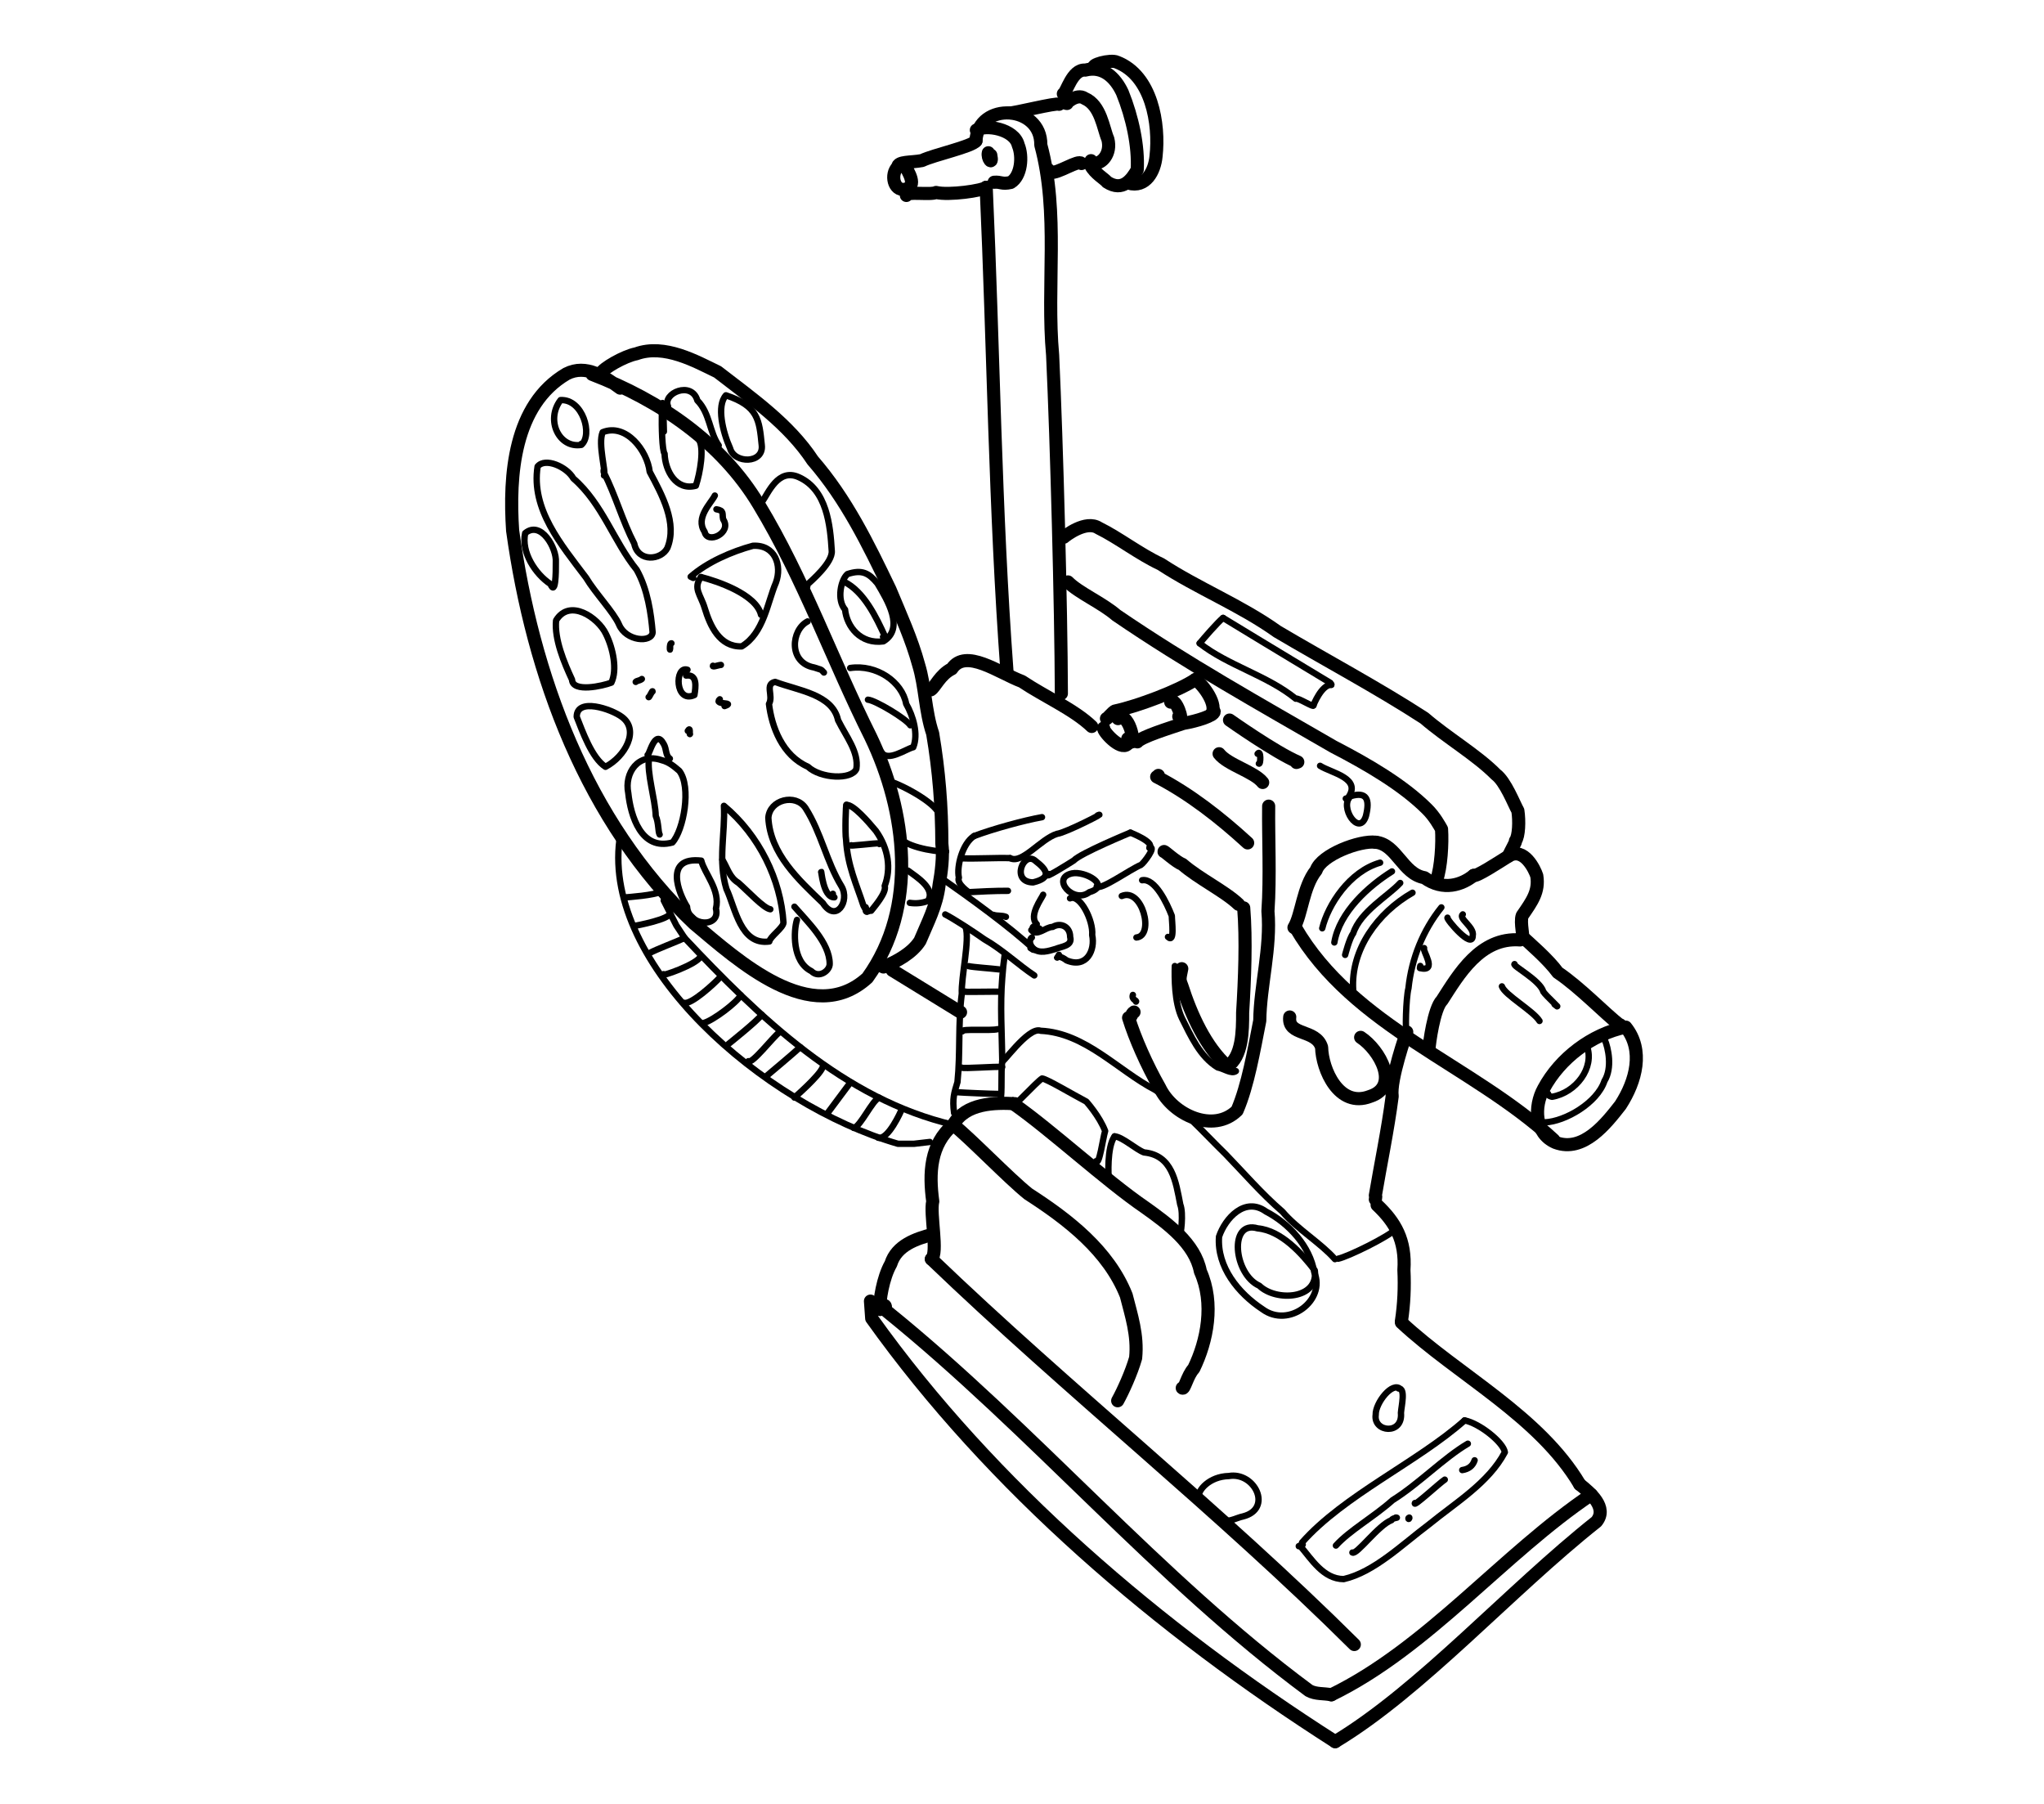 <?xml version="1.0" encoding="UTF-8" standalone="no"?>
<!-- Created by Ashley Blewer - This work is licensed under a Creative Commons Attribution 4.0 International License -->

<svg
   width="544"
   height="480"
   viewBox="0 0 143.933 127"
   version="1.1"
   id="svg2490"
   inkscape:version="1.2.2 (1:1.2.2+202212051552+b0a8486541)"
   sodipodi:docname="1890-phantoscope-2.svg"
   xmlns:inkscape="http://www.inkscape.org/namespaces/inkscape"
   xmlns:sodipodi="http://sodipodi.sourceforge.net/DTD/sodipodi-0.dtd"
   xmlns="http://www.w3.org/2000/svg"
   xmlns:svg="http://www.w3.org/2000/svg">
  <sodipodi:namedview
     id="namedview2492"
     pagecolor="#ffffff"
     bordercolor="#666666"
     borderopacity="1.0"
     inkscape:pageshadow="2"
     inkscape:pageopacity="0.0"
     inkscape:pagecheckerboard="0"
     inkscape:document-units="mm"
     showgrid="false"
     units="px"
     inkscape:zoom="0.90583674"
     inkscape:cx="53.541657"
     inkscape:cy="254.46086"
     inkscape:window-width="1846"
     inkscape:window-height="1136"
     inkscape:window-x="0"
     inkscape:window-y="0"
     inkscape:window-maximized="1"
     inkscape:current-layer="g4731"
     inkscape:showpageshadow="2"
     inkscape:deskcolor="#d1d1d1" />
  <defs
     id="defs2487" />
  <g
     inkscape:label="Layer 1"
     inkscape:groupmode="layer"
     id="layer1">
    <g
       id="g4731"
       transform="matrix(0.33,0,0,0.329,-241.789,1.731)"
       style="stroke-width:2.687">
      <g
         id="g104528"
         transform="matrix(1,0,0,-1,0,792)"
         style="stroke-width:2.687">
        <g
           id="g104530"
           style="stroke-width:2.687" />
      </g>
      <g
         id="g104996"
         transform="matrix(1,0,0,-1,0,792)"
         style="stroke-width:2.687">
        <g
           id="g104998"
           style="stroke-width:2.687" />
      </g>
      <g
         id="g3914"
         transform="matrix(1.07,0,0,1.072,715.663,-361.733)">
        <g
           id="g1115"
           transform="scale(1,-1)">
          <path
             d="m 135.773,-407.031 c 0.411,0.965 4.582,3.398 7.028,3.879 5.625,2.043 11.898,-1.524 16.23,-3.614 6.774,-5.257 14.203,-10.422 18.969,-17.675 6.711,-7.727 11.09,-16.766 15.402,-25.758 2.11,-5.071 4.317,-9.879 5.723,-15.063 1.324,-4.336 1.273,-9.176 2.793,-13.695 1.266,-7.488 1.816,-14.582 1.832,-21.977 0.324,-2.449 -0.113,-5.851 -0.547,-8.207 -0.488,-4.254 -2.379,-7.714 -3.812,-11.191 -1.559,-2.461 -4.602,-4.106 -7.278,-5.227 0.789,0.047 -1.465,0.11 -0.871,0.754"
             style="fill:none;stroke:#000000;stroke-width:2.617;stroke-linecap:round;stroke-linejoin:round;stroke-miterlimit:10;stroke-dasharray:none;stroke-opacity:1"
             id="path1117" />
        </g>
        <g
           id="g1119"
           transform="scale(1,-1)">
          <path
             d="m 134.004,-407.258 c 13.398,-5.156 25.773,-13.512 33.262,-26.023 8.882,-14.696 14.613,-31.012 22.285,-46.336 7.152,-14.895 9.496,-34.008 -0.656,-48.113 -11.075,-10.082 -25.836,3.515 -34.583,10.839 -21.503,20.379 -32.175,49.661 -36.164,78.453 -0.734,10.981 0.2,25.086 10.747,31.286 3.906,2 7.64,-0.621 10.714,-2.856"
             style="fill:none;stroke:#000000;stroke-width:2.617;stroke-linecap:round;stroke-linejoin:round;stroke-miterlimit:10;stroke-dasharray:none;stroke-opacity:1"
             id="path1121" />
        </g>
        <g
           id="g1123"
           transform="scale(1,-1)">
          <path
             d="m 227.977,-351.258 c 0.644,0.219 1.742,4.965 4.367,4.735 3.511,0.894 5.976,-1.446 7.402,-4.497 2.016,-4.992 3.223,-10.703 2.965,-15.394 -1.098,-1.91 -2.875,-4.5 -6.047,-2.441 -0.367,0.558 -2.426,1.695 -3.238,3.308"
             style="fill:none;stroke:#000000;stroke-width:2.617;stroke-linecap:round;stroke-linejoin:round;stroke-miterlimit:10;stroke-dasharray:none;stroke-opacity:1"
             id="path1125" />
        </g>
        <g
           id="g1127"
           transform="scale(1,-1)">
          <path
             d="m 234.262,-346.148 c -1.309,0.636 3.176,1.82 4.398,1.214 6.945,-2.671 8.531,-12.328 7.801,-18.796 -0.281,-2.981 -2.039,-6.36 -5.516,-5.352"
             style="fill:none;stroke:#000000;stroke-width:2.617;stroke-linecap:round;stroke-linejoin:round;stroke-miterlimit:10;stroke-dasharray:none;stroke-opacity:1"
             id="path1129" />
        </g>
        <g
           id="g1131"
           transform="scale(1,-1)">
          <path
             d="m 228.703,-353.188 c -0.496,-0.25 1.883,2.168 3.535,1.016 3.223,-1.367 3.696,-6.016 4.61,-8.109 0.773,-2.981 -1.309,-5.063 -2.719,-4.793 -0.223,0.097 -0.641,0 -0.629,0.476"
             style="fill:none;stroke:#000000;stroke-width:2.617;stroke-linecap:round;stroke-linejoin:round;stroke-miterlimit:10;stroke-dasharray:none;stroke-opacity:1"
             id="path1133" />
        </g>
        <g
           id="g1135"
           transform="scale(1,-1)">
          <path
             d="m 227.117,-353.348 c -0.41,0.383 -9.219,-1.847 -9.844,-1.726"
             style="fill:none;stroke:#000000;stroke-width:2.617;stroke-linecap:round;stroke-linejoin:round;stroke-miterlimit:10;stroke-dasharray:none;stroke-opacity:1"
             id="path1137" />
        </g>
        <g
           id="g1139"
           transform="scale(1,-1)">
          <path
             d="m 231.59,-365.172 c -0.559,0.875 -4.742,-2.101 -6.215,-1.758 l -0.344,0.5"
             style="fill:none;stroke:#000000;stroke-width:2.617;stroke-linecap:round;stroke-linejoin:round;stroke-miterlimit:10;stroke-dasharray:none;stroke-opacity:1"
             id="path1141" />
        </g>
        <g
           id="g1143"
           transform="scale(1,-1)">
          <path
             d="m 210.547,-360.645 c 0.418,7.93 13.078,7.18 12.933,-0.816 3.692,-13.676 1.09,-28.019 2.36,-41.969 0.816,-17.632 1.683,-49.906 1.742,-67.543"
             style="fill:none;stroke:#000000;stroke-width:2.617;stroke-linecap:round;stroke-linejoin:round;stroke-miterlimit:10;stroke-dasharray:none;stroke-opacity:1"
             id="path1145" />
        </g>
        <g
           id="g1147"
           transform="scale(1,-1)">
          <path
             d="m 210.547,-360.645 c -0.762,-1.152 -8.367,-2.777 -10.754,-3.933 -2.203,-0.426 -4.832,-0.125 -4.859,-1.301 -1.457,-1.422 -0.817,-4.812 1.437,-4.441 2.668,0.59 0.594,3.554 0.043,4.695"
             style="fill:none;stroke:#000000;stroke-width:2.617;stroke-linecap:round;stroke-linejoin:round;stroke-miterlimit:10;stroke-dasharray:none;stroke-opacity:1"
             id="path1149" />
        </g>
        <g
           id="g1151"
           transform="scale(1,-1)">
          <path
             d="m 210.629,-358.496 c 1.875,1.176 7.566,0.234 8.348,-2.988 0.949,-2.262 0.609,-6.204 -1.493,-7.469 -1.816,-0.41 -1.961,0.172 -3.312,0.043"
             style="fill:none;stroke:#000000;stroke-width:2.617;stroke-linecap:round;stroke-linejoin:round;stroke-miterlimit:10;stroke-dasharray:none;stroke-opacity:1"
             id="path1153" />
        </g>
        <g
           id="g1155"
           transform="scale(1,-1)">
          <path
             d="m 212.59,-369.918 c -0.652,-0.668 -7.496,-1.641 -9.992,-1.027 -1.004,-0.551 -6.196,0.265 -5.926,-0.598"
             style="fill:none;stroke:#000000;stroke-width:2.617;stroke-linecap:round;stroke-linejoin:round;stroke-miterlimit:10;stroke-dasharray:none;stroke-opacity:1"
             id="path1157" />
        </g>
        <g
           id="g1159"
           transform="scale(1,-1)">
          <path
             d="m 213.02,-363.023 c -0.282,-1.075 0.957,-2.727 0.488,-0.481 -0.426,-0.484 -0.254,0.457 -0.207,-0.019"
             style="fill:none;stroke:#000000;stroke-width:2.617;stroke-linecap:round;stroke-linejoin:round;stroke-miterlimit:10;stroke-dasharray:none;stroke-opacity:1"
             id="path1161" />
        </g>
        <g
           id="g1163"
           transform="scale(1,-1)">
          <path
             d="m 212.59,-369.918 c 1.457,-32.16 1.754,-64.375 4.133,-96.492"
             style="fill:none;stroke:#000000;stroke-width:2.617;stroke-linecap:round;stroke-linejoin:round;stroke-miterlimit:10;stroke-dasharray:none;stroke-opacity:1"
             id="path1165" />
        </g>
        <g
           id="g1167"
           transform="scale(1,-1)">
          <path
             d="m 233.633,-477.543 c -3.524,3.387 -9.418,5.973 -13.899,8.981 -4.679,1.769 -11.246,6.703 -14.007,2.527 -2.317,-1.145 -3.352,-3.695 -4.176,-4.195"
             style="fill:none;stroke:#000000;stroke-width:2.617;stroke-linecap:round;stroke-linejoin:round;stroke-miterlimit:10;stroke-dasharray:none;stroke-opacity:1"
             id="path1169" />
        </g>
        <g
           id="g1171"
           transform="scale(1,-1)">
          <path
             d="m 228.082,-439.766 c 0.289,0.278 4.41,3.508 6.945,1.828 3.981,-1.957 8.043,-5.167 12.411,-7.214 7.316,-4.809 15.91,-8.227 23.203,-13.446 9.297,-5.519 20.191,-11.332 29.324,-17.281 4.441,-3.848 10.5,-7.418 14.273,-11.246 1.926,-1.418 3.645,-5.957 4.383,-7.238 0.309,-2.028 0.219,-5.094 -0.492,-6.028 0.32,0.137 -0.957,-1.976 -1.375,-3.035"
             style="fill:none;stroke:#000000;stroke-width:2.617;stroke-linecap:round;stroke-linejoin:round;stroke-miterlimit:10;stroke-dasharray:none;stroke-opacity:1"
             id="path1173" />
        </g>
        <g
           id="g1175"
           transform="scale(1,-1)">
          <path
             d="m 309.812,-507.273 c 0.411,-0.375 5.043,2.648 6.942,3.847 3.07,1.906 5.258,-2.695 5.641,-3.941 0.496,-3.133 -0.965,-5.113 -2.899,-7.93 -0.523,-1.351 0.457,-4.785 -0.105,-4.094"
             style="fill:none;stroke:#000000;stroke-width:2.617;stroke-linecap:round;stroke-linejoin:round;stroke-miterlimit:10;stroke-dasharray:none;stroke-opacity:1"
             id="path1177" />
        </g>
        <g
           id="g1179"
           transform="scale(1,-1)">
          <path
             d="m 228.891,-448.691 c 2.089,-2.149 6.808,-4.18 9.652,-6.645 14.098,-9.637 28.695,-17.797 43.285,-26.238 6.824,-3.535 13.848,-7.629 18.688,-12.461 1.507,-1.488 2.515,-3.352 2.882,-4.004 0.192,-2.848 -0.093,-7.625 -0.968,-10.113"
             style="fill:none;stroke:#000000;stroke-width:2.617;stroke-linecap:round;stroke-linejoin:round;stroke-miterlimit:10;stroke-dasharray:none;stroke-opacity:1"
             id="path1181" />
        </g>
        <g
           id="g1183"
           transform="scale(1,-1)">
          <path
             d="m 290.273,-500.656 c 4.172,-0.41 5.36,-6.321 9.711,-7.078 3.778,-2.746 7.551,-1.391 9.828,0.461"
             style="fill:none;stroke:#000000;stroke-width:2.617;stroke-linecap:round;stroke-linejoin:round;stroke-miterlimit:10;stroke-dasharray:none;stroke-opacity:1"
             id="path1185" />
        </g>
        <g
           id="g1187"
           transform="scale(1,-1)">
          <path
             d="m 319.391,-519.391 c 1.851,-1.714 5.293,-4.66 7.195,-7.265 4.43,-2.996 9.226,-8.039 12.426,-10.559 -0.477,0.027 0.304,-0.051 0.008,0.113"
             style="fill:none;stroke:#000000;stroke-width:2.617;stroke-linecap:round;stroke-linejoin:round;stroke-miterlimit:10;stroke-dasharray:none;stroke-opacity:1"
             id="path1189" />
        </g>
        <g
           id="g1191"
           transform="scale(1,-1)">
          <path
             d="m 340.129,-537.559 c 3.676,-4.582 2.078,-10.746 -1.055,-15.586 -2.812,-3.597 -7.402,-9.546 -12.941,-7.445 -4.211,1.797 -4.321,7.211 -2.379,10.735 3.269,6.101 9.605,10.882 16.375,12.296 z"
             style="fill:none;stroke:#000000;stroke-width:2.617;stroke-linecap:round;stroke-linejoin:round;stroke-miterlimit:10;stroke-dasharray:none;stroke-opacity:1"
             id="path1193" />
        </g>
        <g
           id="g1195"
           transform="scale(1,-1)">
          <path
             d="m 325.758,-560.059 c -16.328,15.106 -39.934,22.43 -51.516,42.414"
             style="fill:none;stroke:#000000;stroke-width:2.617;stroke-linecap:round;stroke-linejoin:round;stroke-miterlimit:10;stroke-dasharray:none;stroke-opacity:1"
             id="path1197" />
        </g>
        <g
           id="g1199"
           transform="scale(1,-1)">
          <path
             d="m 290.273,-500.656 c -3.168,0.41 -10.832,-2.485 -11.882,-5.602 -2.645,-3.301 -2.887,-8.941 -4.422,-11.422 0.863,0.285 -0.121,-0.32 0.273,0.035"
             style="fill:none;stroke:#000000;stroke-width:2.617;stroke-linecap:round;stroke-linejoin:round;stroke-miterlimit:10;stroke-dasharray:none;stroke-opacity:1"
             id="path1201" />
        </g>
        <g
           id="g1203"
           transform="scale(1,-1)">
          <path
             d="m 319.059,-520.156 c -7.961,0.605 -12.282,-6.957 -15.567,-12.055 -1.644,-1.625 -2.566,-8.883 -2.574,-9.531"
             style="fill:none;stroke:#000000;stroke-width:2.617;stroke-linecap:round;stroke-linejoin:round;stroke-miterlimit:10;stroke-dasharray:none;stroke-opacity:1"
             id="path1205" />
        </g>
        <g
           id="g1207"
           transform="scale(1,-1)">
          <path
             d="m 287.266,-539.605 c 3.839,-2.54 7.898,-9.852 1.879,-11.786 -6.243,-2.418 -9.575,5.438 -9.661,9.786 -1.101,3.714 -6.812,2.21 -6.359,6.066"
             style="fill:none;stroke:#000000;stroke-width:2.617;stroke-linecap:round;stroke-linejoin:round;stroke-miterlimit:10;stroke-dasharray:none;stroke-opacity:1"
             id="path1209" />
        </g>
        <g
           id="g1211"
           transform="scale(1,-1)">
          <path
             d="m 268.922,-493.449 c -0.078,-6.504 0.332,-14.008 -0.145,-20.973 0.641,-7.316 -1.558,-14.969 -1.629,-21.855 -1.179,-5.989 -2.359,-12.922 -4.515,-17.926 -4.727,-4.66 -12.852,-0.891 -15.445,4.547 -2.567,4.504 -4.938,9.863 -6.2,13.968 0.489,-0.222 0.508,0.817 1.082,1.133"
             style="fill:none;stroke:#000000;stroke-width:2.617;stroke-linecap:round;stroke-linejoin:round;stroke-miterlimit:10;stroke-dasharray:none;stroke-opacity:1"
             id="path1213" />
        </g>
        <g
           id="g1215"
           transform="scale(1,-1)">
          <path
             d="m 263.945,-513.762 c 0.516,-6.277 0.203,-14.218 -0.215,-20.918 0.012,-3.718 -0.066,-8.808 -3.027,-10.718 -4.359,3.91 -7.234,10.285 -9.109,16.14 -0.543,1.305 -0.352,1.492 -0.004,3.36"
             style="fill:none;stroke:#000000;stroke-width:2.617;stroke-linecap:round;stroke-linejoin:round;stroke-miterlimit:10;stroke-dasharray:none;stroke-opacity:1"
             id="path1217" />
        </g>
        <g
           id="g1219"
           transform="scale(1,-1)">
          <path
             d="m 262.914,-513.043 c -2.656,2.555 -7.879,5.098 -11.184,7.965 -1.25,0.469 -3.71,2.762 -3.683,2.558"
             style="fill:none;stroke:#000000;stroke-width:2.617;stroke-linecap:round;stroke-linejoin:round;stroke-miterlimit:10;stroke-dasharray:none;stroke-opacity:1"
             id="path1221" />
        </g>
        <g
           id="g1223"
           transform="scale(1,-1)">
          <path
             d="m 264.73,-500.789 c -5.503,5.047 -11.625,9.832 -18.14,13.195 0.914,0.106 -0.004,-0.492 0.336,0.278"
             style="fill:none;stroke:#000000;stroke-width:2.617;stroke-linecap:round;stroke-linejoin:round;stroke-miterlimit:10;stroke-dasharray:none;stroke-opacity:1"
             id="path1225" />
        </g>
        <g
           id="g1227"
           transform="scale(1,-1)">
          <path
             d="m 267.727,-488.727 c -1.711,2.168 -6.965,3.508 -8.688,5.739"
             style="fill:none;stroke:#000000;stroke-width:2.617;stroke-linecap:round;stroke-linejoin:round;stroke-miterlimit:10;stroke-dasharray:none;stroke-opacity:1"
             id="path1229" />
        </g>
        <g
           id="g1231"
           transform="scale(1,-1)">
          <path
             d="m 254.312,-468.176 c -3.394,-2.269 -11.539,-5.32 -15.957,-6.269 -0.425,-0.004 -1.746,-1.75 -1.781,-1.524"
             style="fill:none;stroke:#000000;stroke-width:2.617;stroke-linecap:round;stroke-linejoin:round;stroke-miterlimit:10;stroke-dasharray:none;stroke-opacity:1"
             id="path1233" />
        </g>
        <g
           id="g1235"
           transform="scale(1,-1)">
          <path
             d="m 236.008,-477.859 c -0.231,-0.559 3.344,-4.586 4.734,-3.227"
             style="fill:none;stroke:#000000;stroke-width:2.617;stroke-linecap:round;stroke-linejoin:round;stroke-miterlimit:10;stroke-dasharray:none;stroke-opacity:1"
             id="path1237" />
        </g>
        <g
           id="g1239"
           transform="scale(1,-1)">
          <path
             d="m 238.883,-475.977 c 2.379,1.774 4.015,-7.187 1.945,-4"
             style="fill:none;stroke:#000000;stroke-width:2.617;stroke-linecap:round;stroke-linejoin:round;stroke-miterlimit:10;stroke-dasharray:none;stroke-opacity:1"
             id="path1241" />
        </g>
        <g
           id="g1243"
           transform="scale(1,-1)">
          <path
             d="m 242.734,-480.617 c 0.864,1.039 6.352,2.726 9.188,3.687 2.695,0.453 6.105,1.535 6.137,2.34"
             style="fill:none;stroke:#000000;stroke-width:2.617;stroke-linecap:round;stroke-linejoin:round;stroke-miterlimit:10;stroke-dasharray:none;stroke-opacity:1"
             id="path1245" />
        </g>
        <g
           id="g1247"
           transform="scale(1,-1)">
          <path
             d="m 249.387,-472.688 c 1.047,1.172 2.734,-4.367 1.609,-2.859"
             style="fill:none;stroke:#000000;stroke-width:2.617;stroke-linecap:round;stroke-linejoin:round;stroke-miterlimit:10;stroke-dasharray:none;stroke-opacity:1"
             id="path1249" />
        </g>
        <g
           id="g1251"
           transform="scale(1,-1)">
          <path
             d="m 254.312,-468.176 c 1.567,-1.031 4.633,-5.219 3.126,-6.992"
             style="fill:none;stroke:#000000;stroke-width:2.617;stroke-linecap:round;stroke-linejoin:round;stroke-miterlimit:10;stroke-dasharray:none;stroke-opacity:1"
             id="path1253" />
        </g>
        <g
           id="g1255"
           transform="scale(1,-1)">
          <path
             d="m 261.117,-476.266 c 0,0 9.086,-6.429 13.613,-8.371 l -0.269,-0.093 m -80.602,-41.477 13.614,-8.371"
             style="fill:none;stroke:#000000;stroke-width:2.617;stroke-linecap:round;stroke-linejoin:round;stroke-miterlimit:10;stroke-dasharray:none;stroke-opacity:1"
             id="path1257" />
        </g>
        <g
           id="g1259"
           transform="scale(1,-1)">
          <path
             d="m 296.457,-538.523 c 0,0 -3.387,-9.59 -2.902,-12.825 -0.852,-6.656 -2.426,-14.214 -3.356,-19.812 0.219,-0.113 -0.113,-1.231 0.024,-0.559"
             style="fill:none;stroke:#000000;stroke-width:2.617;stroke-linecap:round;stroke-linejoin:round;stroke-miterlimit:10;stroke-dasharray:none;stroke-opacity:1"
             id="path1261" />
        </g>
        <g
           id="g1263"
           transform="scale(1,-1)">
          <path
             d="m 290.551,-573.078 c 3.574,-3.379 5.742,-7 5.344,-12.965 0.167,-3.406 0.019,-6.832 -0.497,-10.203"
             style="fill:none;stroke:#000000;stroke-width:2.617;stroke-linecap:round;stroke-linejoin:round;stroke-miterlimit:10;stroke-dasharray:none;stroke-opacity:1"
             id="path1265" />
        </g>
        <g
           id="g1267"
           transform="scale(1,-1)">
          <path
             d="m 295.398,-596.531 c 11.329,-10.547 27.438,-18.625 35.571,-32.317"
             style="fill:none;stroke:#000000;stroke-width:2.617;stroke-linecap:round;stroke-linejoin:round;stroke-miterlimit:10;stroke-dasharray:none;stroke-opacity:1"
             id="path1269" />
        </g>
        <g
           id="g1271"
           transform="scale(1,-1)">
          <path
             d="m 330.969,-628.848 c 2.082,-1.668 5.625,-4.632 3.312,-7.441 -17.347,-13.762 -34.988,-33.613 -52.093,-43.906"
             style="fill:none;stroke:#000000;stroke-width:2.617;stroke-linecap:round;stroke-linejoin:round;stroke-miterlimit:10;stroke-dasharray:none;stroke-opacity:1"
             id="path1273" />
        </g>
        <g
           id="g1275"
           transform="scale(1,-1)">
          <path
             d="m 333.262,-630.883 c -17.555,-11.801 -32.617,-30.597 -51.84,-39.957"
             style="fill:none;stroke:#000000;stroke-width:2.617;stroke-linecap:round;stroke-linejoin:round;stroke-miterlimit:10;stroke-dasharray:none;stroke-opacity:1"
             id="path1277" />
        </g>
        <g
           id="g1279"
           transform="scale(1,-1)">
          <path
             d="m 282.188,-680.195 c -35.122,22.425 -68.458,50.867 -92.43,84.492 l -0.141,1.965 -0.105,1.484"
             style="fill:none;stroke:#000000;stroke-width:2.617;stroke-linecap:round;stroke-linejoin:round;stroke-miterlimit:10;stroke-dasharray:none;stroke-opacity:1"
             id="path1281" />
        </g>
        <g
           id="g1283"
           transform="scale(1,-1)">
          <path
             d="m 201.984,-578.914 c -3.429,-0.895 -7.261,-2.211 -8.41,-5.906 -1.59,-2.758 -2.328,-7.496 -2.176,-9.114 -0.628,-0.031 1.547,0.211 1.008,0.762"
             style="fill:none;stroke:#000000;stroke-width:2.617;stroke-linecap:round;stroke-linejoin:round;stroke-miterlimit:10;stroke-dasharray:none;stroke-opacity:1"
             id="path1285" />
        </g>
        <g
           id="g1287"
           transform="scale(1,-1)">
          <path
             d="m 192.789,-594.305 c 29.34,-23.746 53.945,-53.297 84.172,-75.699 1.355,-0.754 2.988,-0.523 4.461,-0.836"
             style="fill:none;stroke:#000000;stroke-width:2.617;stroke-linecap:round;stroke-linejoin:round;stroke-miterlimit:10;stroke-dasharray:none;stroke-opacity:1"
             id="path1289" />
        </g>
        <g
           id="g1291"
           transform="scale(1,-1)">
          <path
             d="m 201.66,-583.859 c 1.422,1.121 -0.34,9.066 0.274,11.511 -0.758,5.578 -0.559,11.395 4.086,15.293 2.46,4.364 8.304,4.438 12.347,4.207 -0.734,0.262 0.168,-0.187 -0.312,-0.043"
             style="fill:none;stroke:#000000;stroke-width:2.617;stroke-linecap:round;stroke-linejoin:round;stroke-miterlimit:10;stroke-dasharray:none;stroke-opacity:1"
             id="path1293" />
        </g>
        <g
           id="g1295"
           transform="scale(1,-1)">
          <path
             d="m 206.02,-557.055 c 3.261,-2.554 11.082,-10.695 14.96,-13.797 7.997,-5.16 15.997,-11.351 19.543,-20.277 0.985,-3.91 2.336,-7.906 1.868,-12.48 -0.84,-2.957 -2.539,-6.661 -3.579,-8.536"
             style="fill:none;stroke:#000000;stroke-width:2.617;stroke-linecap:round;stroke-linejoin:round;stroke-miterlimit:10;stroke-dasharray:none;stroke-opacity:1"
             id="path1297" />
        </g>
        <g
           id="g1299"
           transform="scale(1,-1)">
          <path
             d="m 218.055,-552.891 c 7.328,-5.117 18.383,-15.308 26.179,-20.644 4.625,-3.297 10,-7.262 11.071,-12.793 2.851,-6.375 1.34,-13.918 -1.325,-19.395 -1.281,-1.351 -1.875,-4.336 -2.289,-3.875"
             style="fill:none;stroke:#000000;stroke-width:2.617;stroke-linecap:round;stroke-linejoin:round;stroke-miterlimit:10;stroke-dasharray:none;stroke-opacity:1"
             id="path1301" />
        </g>
        <g
           id="g1303"
           transform="scale(1,-1)">
          <path
             d="m 201.66,-583.859 c 27.449,-26.371 57.344,-50.086 84.34,-76.942"
             style="fill:none;stroke:#000000;stroke-width:2.617;stroke-linecap:round;stroke-linejoin:round;stroke-miterlimit:10;stroke-dasharray:none;stroke-opacity:1"
             id="path1305" />
        </g>
        <g
           id="g1307"
           transform="scale(1,-1)">
          <path
             d="m 291.148,-504.734 c -6.125,-1.75 -10.414,-8.442 -11.543,-13.098"
             style="fill:none;stroke:#000000;stroke-width:1.269;stroke-linecap:round;stroke-linejoin:round;stroke-miterlimit:10;stroke-dasharray:none;stroke-opacity:1"
             id="path1309" />
        </g>
        <g
           id="g1311"
           transform="scale(1,-1)">
          <path
             d="m 293.512,-506.48 c -4.582,-2.864 -10.477,-8.086 -11.492,-14.184"
             style="fill:none;stroke:#000000;stroke-width:1.269;stroke-linecap:round;stroke-linejoin:round;stroke-miterlimit:10;stroke-dasharray:none;stroke-opacity:1"
             id="path1313" />
        </g>
        <g
           id="g1315"
           transform="scale(1,-1)">
          <path
             d="m 295.156,-508.785 c -2.336,-2.567 -7.953,-5.66 -9.386,-10.09 -0.711,-0.836 -1.598,-4.27 -1.598,-4.27"
             style="fill:none;stroke:#000000;stroke-width:1.269;stroke-linecap:round;stroke-linejoin:round;stroke-miterlimit:10;stroke-dasharray:none;stroke-opacity:1"
             id="path1317" />
        </g>
        <g
           id="g1319"
           transform="scale(1,-1)">
          <path
             d="m 297.605,-510.734 c -6.867,-3.911 -12.367,-11.297 -11.828,-19.426"
             style="fill:none;stroke:#000000;stroke-width:1.269;stroke-linecap:round;stroke-linejoin:round;stroke-miterlimit:10;stroke-dasharray:none;stroke-opacity:1"
             id="path1321" />
        </g>
        <g
           id="g1323"
           transform="scale(1,-1)">
          <path
             d="m 303.363,-513.66 c -3.679,-4.57 -5.941,-10.227 -6.562,-16.141 -0.508,-1.961 -0.668,-9.058 -0.344,-8.722"
             style="fill:none;stroke:#000000;stroke-width:1.269;stroke-linecap:round;stroke-linejoin:round;stroke-miterlimit:10;stroke-dasharray:none;stroke-opacity:1"
             id="path1325" />
        </g>
        <g
           id="g1327"
           transform="scale(1,-1)">
          <path
             d="m 299.922,-521.781 c -0.461,-0.391 2.84,-4.852 -0.836,-4 l 0.07,0.433"
             style="fill:none;stroke:#000000;stroke-width:1.269;stroke-linecap:round;stroke-linejoin:round;stroke-miterlimit:10;stroke-dasharray:none;stroke-opacity:1"
             id="path1329" />
        </g>
        <g
           id="g1331"
           transform="scale(1,-1)">
          <path
             d="m 304.586,-515.711 c -0.32,-0.219 5.027,-6.531 5.031,-3.598 0.399,1.672 -2.949,3.481 -1.98,4.254"
             style="fill:none;stroke:#000000;stroke-width:1.269;stroke-linecap:round;stroke-linejoin:round;stroke-miterlimit:10;stroke-dasharray:none;stroke-opacity:1"
             id="path1333" />
        </g>
        <g
           id="g1335"
           transform="scale(1,-1)">
          <path
             d="m 317.953,-524.98 c -0.484,-0.317 5.117,-3.235 5.742,-5.508 0.539,-0.86 4.172,-4.09 2.235,-2.524"
             style="fill:none;stroke:#000000;stroke-width:1.269;stroke-linecap:round;stroke-linejoin:round;stroke-miterlimit:10;stroke-dasharray:none;stroke-opacity:1"
             id="path1337" />
        </g>
        <g
           id="g1339"
           transform="scale(1,-1)">
          <path
             d="m 315.438,-529.426 c 0.566,-1.707 6.285,-4.914 7.496,-6.91"
             style="fill:none;stroke:#000000;stroke-width:1.269;stroke-linecap:round;stroke-linejoin:round;stroke-miterlimit:10;stroke-dasharray:none;stroke-opacity:1"
             id="path1341" />
        </g>
        <g
           id="g1343"
           transform="scale(1,-1)">
          <path
             d="m 335.93,-540.027 c 0.734,-1.743 1.57,-5.672 -0.043,-8.285 -1.457,-4.376 -7.813,-8.079 -11.871,-8.258"
             style="fill:none;stroke:#000000;stroke-width:1.269;stroke-linecap:round;stroke-linejoin:round;stroke-miterlimit:10;stroke-dasharray:none;stroke-opacity:1"
             id="path1345" />
        </g>
        <g
           id="g1347"
           transform="scale(1,-1)">
          <path
             d="m 332.391,-541.367 c 1.558,-4.274 -2.141,-9.258 -6.946,-10.102 -0.281,0.043 -0.824,0.215 -0.797,0.606"
             style="fill:none;stroke:#000000;stroke-width:1.269;stroke-linecap:round;stroke-linejoin:round;stroke-miterlimit:10;stroke-dasharray:none;stroke-opacity:1"
             id="path1349" />
        </g>
        <g
           id="g1351"
           transform="scale(1,-1)">
          <path
             d="m 307.996,-616.066 c 2.977,-0.571 7.742,-4.395 8.027,-6.36 -3.222,-6.094 -9.773,-10.023 -15.168,-14.429 -5.394,-4.051 -10.867,-9.473 -16.968,-10.895 -4.082,0.023 -6.41,3.977 -8.735,6.691 0.922,0.028 -1.367,-0.425 0.567,0.196"
             style="fill:none;stroke:#000000;stroke-width:1.269;stroke-linecap:round;stroke-linejoin:round;stroke-miterlimit:10;stroke-dasharray:none;stroke-opacity:1"
             id="path1353" />
        </g>
        <g
           id="g1355"
           transform="scale(1,-1)">
          <path
             d="m 307.996,-616.066 c -9.355,-8.321 -24.062,-14.926 -32.414,-24.372"
             style="fill:none;stroke:#000000;stroke-width:1.269;stroke-linecap:round;stroke-linejoin:round;stroke-miterlimit:10;stroke-dasharray:none;stroke-opacity:1"
             id="path1357" />
        </g>
        <g
           id="g1359"
           transform="scale(1,-1)">
          <path
             d="m 295.246,-609.875 c -1.594,1.754 -5.062,-2.75 -4.976,-5.063 -0.5,-3.527 5.453,-4.082 5.031,0.376 0.09,1.359 1,4.96 -0.496,4.874"
             style="fill:none;stroke:#000000;stroke-width:1.269;stroke-linecap:round;stroke-linejoin:round;stroke-miterlimit:10;stroke-dasharray:none;stroke-opacity:1"
             id="path1361" />
        </g>
        <g
           id="g1363"
           transform="scale(1,-1)">
          <path
             d="m 254.961,-631.527 c -0.273,1.496 2.16,4.269 5.996,4.351 5.195,0.91 8.836,-6.558 2.828,-8.066 -1.129,-0.223 -2.734,-1.141 -3.746,-0.789"
             style="fill:none;stroke:#000000;stroke-width:1.269;stroke-linecap:round;stroke-linejoin:round;stroke-miterlimit:10;stroke-dasharray:none;stroke-opacity:1"
             id="path1365" />
        </g>
        <g
           id="g1367"
           transform="scale(1,-1)">
          <path
             d="m 308.645,-620.719 c -4.743,-2.773 -9.895,-8.097 -15,-11.265 -3.723,-3.332 -8.594,-6.051 -11.313,-9.067"
             style="fill:none;stroke:#000000;stroke-width:1.269;stroke-linecap:round;stroke-linejoin:round;stroke-miterlimit:10;stroke-dasharray:none;stroke-opacity:1"
             id="path1369" />
        </g>
        <g
           id="g1371"
           transform="scale(1,-1)">
          <path
             d="m 285.621,-642.445 c 0.836,-0.547 5.18,5.5 7.801,6.461 0.226,0.523 1.601,0.464 0.851,0.527"
             style="fill:none;stroke:#000000;stroke-width:1.269;stroke-linecap:round;stroke-linejoin:round;stroke-miterlimit:10;stroke-dasharray:none;stroke-opacity:1"
             id="path1373" />
        </g>
        <g
           id="g1375"
           transform="scale(1,-1)">
          <path
             d="m 298.094,-632.555 c -0.492,-1.027 4.968,4.055 5.949,4.664"
             style="fill:none;stroke:#000000;stroke-width:1.269;stroke-linecap:round;stroke-linejoin:round;stroke-miterlimit:10;stroke-dasharray:none;stroke-opacity:1"
             id="path1377" />
        </g>
        <g
           id="g1379"
           transform="scale(1,-1)">
          <path
             d="m 307.523,-625.984 c 1.27,0.191 2.114,0.851 2.469,1.953"
             style="fill:none;stroke:#000000;stroke-width:1.269;stroke-linecap:round;stroke-linejoin:round;stroke-miterlimit:10;stroke-dasharray:none;stroke-opacity:1"
             id="path1381" />
        </g>
        <g
           id="g1383"
           transform="scale(1,-1)">
          <path
             d="m 296.965,-635.461 c -0.34,-0.094 -0.113,-0.523 0.012,-0.094"
             style="fill:none;stroke:#000000;stroke-width:1.269;stroke-linecap:round;stroke-linejoin:round;stroke-miterlimit:10;stroke-dasharray:none;stroke-opacity:1"
             id="path1385" />
        </g>
        <g
           id="g1387"
           transform="scale(1,-1)">
          <path
             d="m 160.684,-411.438 c -1.895,-2.101 -0.633,-7.316 0.839,-10.593 0.821,-3.098 6.754,-3.098 6.305,0.664 -0.504,4.992 -0.68,7.777 -7.144,9.929"
             style="fill:none;stroke:#000000;stroke-width:1.269;stroke-linecap:round;stroke-linejoin:round;stroke-miterlimit:10;stroke-dasharray:none;stroke-opacity:1"
             id="path1389" />
        </g>
        <g
           id="g1391"
           transform="scale(1,-1)">
          <path
             d="m 167.852,-432.777 c 1.296,1.82 3.234,6.855 7.351,5.004 5.629,-2.5 6.285,-9.704 6.586,-14.715 0.207,-2.321 -3.961,-5.903 -5.191,-7.028 0.695,0.036 0.054,-0.269 0.105,0.024"
             style="fill:none;stroke:#000000;stroke-width:1.269;stroke-linecap:round;stroke-linejoin:round;stroke-miterlimit:10;stroke-dasharray:none;stroke-opacity:1"
             id="path1393" />
        </g>
        <g
           id="g1395"
           transform="scale(1,-1)">
          <path
             d="m 184.926,-447.125 c -1.289,-1.07 -2.199,-5.086 -0.485,-7.09 0.356,-3.41 3.09,-6.957 7.649,-6.34 4.25,2.578 0.812,8.2 -1.192,11.567 -1.707,2.058 -3.054,2.828 -5.972,1.863"
             style="fill:none;stroke:#000000;stroke-width:1.269;stroke-linecap:round;stroke-linejoin:round;stroke-miterlimit:10;stroke-dasharray:none;stroke-opacity:1"
             id="path1397" />
        </g>
        <g
           id="g1399"
           transform="scale(1,-1)">
          <path
             d="m 184.203,-448.637 c 3.977,-1.879 6.512,-7.211 8.211,-10.957 -1.082,0.055 0.438,-0.433 -0.223,-0.351"
             style="fill:none;stroke:#000000;stroke-width:1.269;stroke-linecap:round;stroke-linejoin:round;stroke-miterlimit:10;stroke-dasharray:none;stroke-opacity:1"
             id="path1401" />
        </g>
        <g
           id="g1403"
           transform="scale(1,-1)">
          <path
             d="m 185.465,-465.875 c 5.269,0.77 10.351,-2.766 11.164,-7.156 1.41,-2.453 2.465,-6.09 1.414,-8.66 -1.438,-0.325 -5.172,-3.051 -6.355,-0.957"
             style="fill:none;stroke:#000000;stroke-width:1.269;stroke-linecap:round;stroke-linejoin:round;stroke-miterlimit:10;stroke-dasharray:none;stroke-opacity:1"
             id="path1405" />
        </g>
        <g
           id="g1407"
           transform="scale(1,-1)">
          <path
             d="m 189.008,-472.203 c 1.469,-0.106 7.64,-3.813 8.445,-5.109"
             style="fill:none;stroke:#000000;stroke-width:1.269;stroke-linecap:round;stroke-linejoin:round;stroke-miterlimit:10;stroke-dasharray:none;stroke-opacity:1"
             id="path1409" />
        </g>
        <g
           id="g1411"
           transform="scale(1,-1)">
          <path
             d="m 192.324,-488.188 c 2.981,-0.648 10.172,-4.57 10.828,-6.832"
             style="fill:none;stroke:#000000;stroke-width:1.269;stroke-linecap:round;stroke-linejoin:round;stroke-miterlimit:10;stroke-dasharray:none;stroke-opacity:1"
             id="path1413" />
        </g>
        <g
           id="g1415"
           transform="scale(1,-1)">
          <path
             d="m 195.465,-499.492 c 0.062,-1.77 6.625,-3.149 9.129,-2.996"
             style="fill:none;stroke:#000000;stroke-width:1.269;stroke-linecap:round;stroke-linejoin:round;stroke-miterlimit:10;stroke-dasharray:none;stroke-opacity:1"
             id="path1417" />
        </g>
        <g
           id="g1419"
           transform="scale(1,-1)">
          <path
             d="m 197.008,-506.32 c 1.594,-1.203 5.57,-3.594 3.965,-6.047 -1.161,-0.457 -2.356,-0.574 -3.618,-0.387"
             style="fill:none;stroke:#000000;stroke-width:1.269;stroke-linecap:round;stroke-linejoin:round;stroke-miterlimit:10;stroke-dasharray:none;stroke-opacity:1"
             id="path1421" />
        </g>
        <g
           id="g1423"
           transform="scale(1,-1)">
          <path
             d="m 184.727,-493.207 c 1.332,0.121 4.351,-3.352 5.863,-5.176 2.555,-3.605 3.051,-7.574 1.758,-10.992 0.457,-1.324 -2.215,-4.324 -2.692,-4.957 -0.23,0.102 -0.945,-0.359 -1.047,-0.113"
             style="fill:none;stroke:#000000;stroke-width:1.269;stroke-linecap:round;stroke-linejoin:round;stroke-miterlimit:10;stroke-dasharray:none;stroke-opacity:1"
             id="path1425" />
        </g>
        <g
           id="g1427"
           transform="scale(1,-1)">
          <path
             d="m 184.727,-493.207 c -0.133,0.496 -0.321,-5.731 -0.079,-6.965 0.274,-5.156 2.137,-9.051 3.426,-13.043 -0.215,0.387 1.406,-2.805 0.477,-0.406"
             style="fill:none;stroke:#000000;stroke-width:1.269;stroke-linecap:round;stroke-linejoin:round;stroke-miterlimit:10;stroke-dasharray:none;stroke-opacity:1"
             id="path1429" />
        </g>
        <g
           id="g1431"
           transform="scale(1,-1)">
          <path
             d="m 185.672,-501.254 c -1.024,-0.273 5.055,0.43 5.496,0.399 l 0.129,-0.165"
             style="fill:none;stroke:#000000;stroke-width:1.269;stroke-linecap:round;stroke-linejoin:round;stroke-miterlimit:10;stroke-dasharray:none;stroke-opacity:1"
             id="path1433" />
        </g>
        <g
           id="g1435"
           transform="scale(1,-1)">
          <path
             d="m 179.676,-506.621 c 0.015,0.769 0.324,-5.149 2.644,-5.027 l -0.293,0.089 -0.011,0.614"
             style="fill:none;stroke:#000000;stroke-width:1.269;stroke-linecap:round;stroke-linejoin:round;stroke-miterlimit:10;stroke-dasharray:none;stroke-opacity:1"
             id="path1437" />
        </g>
        <g
           id="g1439"
           transform="scale(1,-1)">
          <path
             d="m 176.559,-493.836 c 3.113,-4.859 4.171,-10.711 7.175,-15.621 1.746,-2.973 -1.121,-7.387 -3.711,-3.344 -4.847,4.653 -10.511,9.852 -10.878,17.028 0.25,3.605 5.406,4.925 7.414,1.937 z"
             style="fill:none;stroke:#000000;stroke-width:1.269;stroke-linecap:round;stroke-linejoin:round;stroke-miterlimit:10;stroke-dasharray:none;stroke-opacity:1"
             id="path1441" />
        </g>
        <g
           id="g1443"
           transform="scale(1,-1)">
          <path
             d="m 174.348,-513.52 c 2.535,-2.941 7.031,-7.168 7.031,-11.425 0.035,-1.309 -2.102,-2.993 -3.656,-1.438 -3.864,1.895 -3.543,8.102 -2.871,10.227"
             style="fill:none;stroke:#000000;stroke-width:1.269;stroke-linecap:round;stroke-linejoin:round;stroke-miterlimit:10;stroke-dasharray:none;stroke-opacity:1"
             id="path1445" />
        </g>
        <g
           id="g1447"
           transform="scale(1,-1)">
          <path
             d="m 169.543,-514.035 c -1.332,0.183 -4.484,3.637 -6.398,5.301 -1.731,1.043 -2.114,2.855 -3.18,4.609"
             style="fill:none;stroke:#000000;stroke-width:1.269;stroke-linecap:round;stroke-linejoin:round;stroke-miterlimit:10;stroke-dasharray:none;stroke-opacity:1"
             id="path1449" />
        </g>
        <g
           id="g1451"
           transform="scale(1,-1)">
          <path
             d="m 160.289,-493.383 c 7.066,-5.91 11.336,-14.762 11.875,-23.328 -0.055,-1.031 -2.711,-2.836 -2.82,-3.758 -5.77,-0.804 -6.77,6.711 -8.555,10.481 -1.738,5.633 -0.215,11.226 -0.5,16.605"
             style="fill:none;stroke:#000000;stroke-width:1.269;stroke-linecap:round;stroke-linejoin:round;stroke-miterlimit:10;stroke-dasharray:none;stroke-opacity:1"
             id="path1453" />
        </g>
        <g
           id="g1455"
           transform="scale(1,-1)">
          <path
             d="m 155.77,-504.328 c 0.593,-2.496 3.851,-5.883 2.925,-9.574 0.981,-3.93 -5.48,-3.618 -5.761,0.371 -1.688,2.715 -4.653,10.039 2.836,9.203"
             style="fill:none;stroke:#000000;stroke-width:1.269;stroke-linecap:round;stroke-linejoin:round;stroke-miterlimit:10;stroke-dasharray:none;stroke-opacity:1"
             id="path1457" />
        </g>
        <g
           id="g1459"
           transform="scale(1,-1)">
          <path
             d="m 151.387,-486.406 c 2.457,-3.168 0.859,-11.852 -1.375,-14.301 -6.25,-1.719 -8.328,5.367 -8.797,9.844 -0.84,4.031 2.012,8.199 6.64,6.593 1.622,-0.398 2.739,-1.48 3.532,-2.136"
             style="fill:none;stroke:#000000;stroke-width:1.269;stroke-linecap:round;stroke-linejoin:round;stroke-miterlimit:10;stroke-dasharray:none;stroke-opacity:1"
             id="path1461" />
        </g>
        <g
           id="g1463"
           transform="scale(1,-1)">
          <path
             d="m 136.668,-485.598 c -2.75,1.762 -4.625,7.188 -5.738,9.977 -0.008,3.926 6.922,1.555 9.011,-0.02 3.59,-2.656 0.602,-7.933 -3.273,-9.957"
             style="fill:none;stroke:#000000;stroke-width:1.269;stroke-linecap:round;stroke-linejoin:round;stroke-miterlimit:10;stroke-dasharray:none;stroke-opacity:1"
             id="path1465" />
        </g>
        <g
           id="g1467"
           transform="scale(1,-1)">
          <path
             d="m 129.996,-468.207 c -1.57,3.375 -3.543,8.078 -3.184,11.828 2.692,4.481 8.399,0.555 9.934,-2.687 1.465,-2.93 2.301,-7.211 1.094,-9.731 -1.707,-0.66 -7.715,-2.031 -7.844,0.59"
             style="fill:none;stroke:#000000;stroke-width:1.269;stroke-linecap:round;stroke-linejoin:round;stroke-miterlimit:10;stroke-dasharray:none;stroke-opacity:1"
             id="path1469" />
        </g>
        <g
           id="g1471"
           transform="scale(1,-1)">
          <path
             d="m 125.691,-449.117 c -3.031,2.004 -5.871,6.394 -5.039,10.16 3.153,2.629 6.317,-3.039 6.114,-5.773 0.023,-2.239 -0.051,-6.786 -1.075,-4.387"
             style="fill:none;stroke:#000000;stroke-width:1.269;stroke-linecap:round;stroke-linejoin:round;stroke-miterlimit:10;stroke-dasharray:none;stroke-opacity:1"
             id="path1473" />
        </g>
        <g
           id="g1475"
           transform="scale(1,-1)">
          <path
             d="m 139.371,-457.207 c -1.066,2.457 -4.715,6.234 -6.601,9.387 -4.973,6.605 -10.958,13.636 -9.641,22.168 1.508,1.867 5.828,-0.059 7.129,-2.379 5.801,-5.028 8.047,-12.582 12.625,-18.235 2.215,-3.918 2.879,-8.855 3.183,-12.484 -0.164,-2.141 -5.281,-1.824 -6.695,1.543"
             style="fill:none;stroke:#000000;stroke-width:1.269;stroke-linecap:round;stroke-linejoin:round;stroke-miterlimit:10;stroke-dasharray:none;stroke-opacity:1"
             id="path1477" />
        </g>
        <g
           id="g1479"
           transform="scale(1,-1)">
          <path
             d="m 131.859,-421.332 c -4.445,-0.75 -7.191,4.957 -4.152,8.937 4.434,0.243 6.473,-6.945 4.152,-8.937 l -0.027,0.195"
             style="fill:none;stroke:#000000;stroke-width:1.269;stroke-linecap:round;stroke-linejoin:round;stroke-miterlimit:10;stroke-dasharray:none;stroke-opacity:1"
             id="path1481" />
        </g>
        <g
           id="g1483"
           transform="scale(1,-1)">
          <path
             d="m 136.371,-427.449 c 0.441,0.734 -1.25,6.304 -0.269,8.644 4.664,1.864 8.898,-3.679 9.382,-7.902 2.508,-4.68 5.532,-10.25 3.528,-15.207 -1.246,-2.449 -5.832,-2.902 -6.606,0.859 -2.359,4.532 -3.715,9.617 -6.101,14.293 l -0.008,0.352"
             style="fill:none;stroke:#000000;stroke-width:1.269;stroke-linecap:round;stroke-linejoin:round;stroke-miterlimit:10;stroke-dasharray:none;stroke-opacity:1"
             id="path1485" />
        </g>
        <g
           id="g1487"
           transform="scale(1,-1)">
          <path
             d="m 148.312,-418.68 c -0.281,14.535 -0.843,-3.152 0.141,-4.422 0.117,-3.421 2.305,-7.445 6.238,-6.386 0.832,2.5 1.766,7.703 0.528,9.293"
             style="fill:none;stroke:#000000;stroke-width:1.269;stroke-linecap:round;stroke-linejoin:round;stroke-miterlimit:10;stroke-dasharray:none;stroke-opacity:1"
             id="path1489" />
        </g>
        <g
           id="g1491"
           transform="scale(1,-1)">
          <path
             d="m 149.137,-413.621 c -1.145,2.609 4.711,5.121 5.851,1.156 2.532,-2.57 2.395,-6.371 4.262,-8.984"
             style="fill:none;stroke:#000000;stroke-width:1.269;stroke-linecap:round;stroke-linejoin:round;stroke-miterlimit:10;stroke-dasharray:none;stroke-opacity:1"
             id="path1493" />
        </g>
        <g
           id="g1495"
           transform="scale(1,-1)">
          <path
             d="m 158.473,-431.449 c -0.715,-1.481 -3.953,-4.434 -2.035,-7.231 0.507,-2.601 5.546,-0.215 3.699,2.477 -0.274,1.121 0.304,1.734 -1.348,2.012"
             style="fill:none;stroke:#000000;stroke-width:1.269;stroke-linecap:round;stroke-linejoin:round;stroke-miterlimit:10;stroke-dasharray:none;stroke-opacity:1"
             id="path1497" />
        </g>
        <g
           id="g1499"
           transform="scale(1,-1)">
          <path
             d="m 155.711,-447.719 c -1.649,-2.261 -0.043,-3.527 0.746,-6.203 1.07,-3.531 2.961,-7.781 7.375,-7.64 4.418,2.64 5.125,8.777 6.828,12.742 1.25,3.429 -0.16,7.593 -4.59,7.343 -4.199,-1.132 -9.148,-3.285 -12.414,-6.175 l 0.516,-0.243"
             style="fill:none;stroke:#000000;stroke-width:1.269;stroke-linecap:round;stroke-linejoin:round;stroke-miterlimit:10;stroke-dasharray:none;stroke-opacity:1"
             id="path1501" />
        </g>
        <g
           id="g1503"
           transform="scale(1,-1)">
          <path
             d="m 155.711,-447.719 c 3.121,-0.797 10.988,-3.398 11.977,-7.539"
             style="fill:none;stroke:#000000;stroke-width:1.269;stroke-linecap:round;stroke-linejoin:round;stroke-miterlimit:10;stroke-dasharray:none;stroke-opacity:1"
             id="path1505" />
        </g>
        <g
           id="g1507"
           transform="scale(1,-1)">
          <path
             d="m 176.977,-456.574 c -3.317,-1.723 -3.864,-8.262 1.3,-9.196 1.368,-0.496 1.301,-0.234 1.953,-1.011"
             style="fill:none;stroke:#000000;stroke-width:1.269;stroke-linecap:round;stroke-linejoin:round;stroke-miterlimit:10;stroke-dasharray:none;stroke-opacity:1"
             id="path1509" />
        </g>
        <g
           id="g1511"
           transform="scale(1,-1)">
          <path
             d="m 170.504,-468.648 c 4.648,-1.75 11.437,-2.477 12.543,-7.641 1.613,-3.281 4.168,-6.34 3.652,-9.734 -0.937,-2.231 -7.144,-1.922 -9.668,0.445 -5.086,2.234 -7.215,7.93 -7.761,12.531 0.953,1.637 -0.911,3.965 1.234,4.399"
             style="fill:none;stroke:#000000;stroke-width:1.269;stroke-linecap:round;stroke-linejoin:round;stroke-miterlimit:10;stroke-dasharray:none;stroke-opacity:1"
             id="path1513" />
        </g>
        <g
           id="g1515"
           transform="scale(1,-1)">
          <path
             d="m 153.02,-466.23 c -2.582,0.921 -2.54,-6.829 1.378,-5.043 0.266,1.566 0.641,4.211 -1.648,3.886"
             style="fill:none;stroke:#000000;stroke-width:1.269;stroke-linecap:round;stroke-linejoin:round;stroke-miterlimit:10;stroke-dasharray:none;stroke-opacity:1"
             id="path1517" />
        </g>
        <g
           id="g1519"
           transform="scale(1,-1)">
          <path
             d="m 149.559,-461.516 c 0.023,-1.855 -0.243,0.649 0.261,0.571"
             style="fill:none;stroke:#000000;stroke-width:1.269;stroke-linecap:round;stroke-linejoin:round;stroke-miterlimit:10;stroke-dasharray:none;stroke-opacity:1"
             id="path1521" />
        </g>
        <g
           id="g1523"
           transform="scale(1,-1)">
          <path
             d="m 158.102,-465.422 c -0.149,-0.359 1.062,0.141 1.586,0.16"
             style="fill:none;stroke:#000000;stroke-width:1.269;stroke-linecap:round;stroke-linejoin:round;stroke-miterlimit:10;stroke-dasharray:none;stroke-opacity:1"
             id="path1525" />
        </g>
        <g
           id="g1527"
           transform="scale(1,-1)">
          <path
             d="m 159.465,-472.117 c -1.352,-1.18 3.312,-0.512 0.945,-1.36"
             style="fill:none;stroke:#000000;stroke-width:1.269;stroke-linecap:round;stroke-linejoin:round;stroke-miterlimit:10;stroke-dasharray:none;stroke-opacity:1"
             id="path1529" />
        </g>
        <g
           id="g1531"
           transform="scale(1,-1)">
          <path
             d="m 153.082,-478.43 c 0.617,1.016 0.289,-0.859 0.434,-0.625"
             style="fill:none;stroke:#000000;stroke-width:1.269;stroke-linecap:round;stroke-linejoin:round;stroke-miterlimit:10;stroke-dasharray:none;stroke-opacity:1"
             id="path1533" />
        </g>
        <g
           id="g1535"
           transform="scale(1,-1)">
          <path
             d="m 146.051,-470.574 c 0.015,0.386 -0.696,-1.297 -0.781,-1.114"
             style="fill:none;stroke:#000000;stroke-width:1.269;stroke-linecap:round;stroke-linejoin:round;stroke-miterlimit:10;stroke-dasharray:none;stroke-opacity:1"
             id="path1537" />
        </g>
        <g
           id="g1539"
           transform="scale(1,-1)">
          <path
             d="m 143.918,-468.07 c -0.406,-0.348 -1.074,-0.348 -1.223,-0.582"
             style="fill:none;stroke:#000000;stroke-width:1.269;stroke-linecap:round;stroke-linejoin:round;stroke-miterlimit:10;stroke-dasharray:none;stroke-opacity:1"
             id="path1541" />
        </g>
        <g
           id="g1543"
           transform="scale(1,-1)">
          <path
             d="m 145.066,-483.227 c 0.356,-0.074 1.481,5.407 3.223,2.168 0.578,-0.984 0.328,-2.304 1.215,-2.906"
             style="fill:none;stroke:#000000;stroke-width:1.269;stroke-linecap:round;stroke-linejoin:round;stroke-miterlimit:10;stroke-dasharray:none;stroke-opacity:1"
             id="path1545" />
        </g>
        <g
           id="g1547"
           transform="scale(1,-1)">
          <path
             d="m 145.363,-483.793 c -0.496,-3.008 1.242,-8.312 1.325,-11.617 0.593,-1.297 0.464,-3.203 0.777,-3.703"
             style="fill:none;stroke:#000000;stroke-width:1.269;stroke-linecap:round;stroke-linejoin:round;stroke-miterlimit:10;stroke-dasharray:none;stroke-opacity:1"
             id="path1549" />
        </g>
        <g
           id="g1551"
           transform="scale(1,-1)">
          <path
             d="m 139.449,-500.219 c -3.219,-24.965 28.606,-52.789 55.539,-60.629 l 3.188,-0.004 3.172,0.368"
             style="fill:none;stroke:#000000;stroke-width:1.269;stroke-linecap:round;stroke-linejoin:round;stroke-miterlimit:10;stroke-dasharray:none;stroke-opacity:1"
             id="path1553" />
        </g>
        <g
           id="g1555"
           transform="scale(1,-1)">
          <path
             d="m 215.402,-552.785 c 0.45,2.816 0.063,5.683 0.395,8.515 -0.07,5.516 -0.457,11.043 -0.004,16.555 0.109,1.527 0.266,3.051 0.484,4.567"
             style="fill:none;stroke:#000000;stroke-width:1.269;stroke-linecap:round;stroke-linejoin:round;stroke-miterlimit:10;stroke-dasharray:none;stroke-opacity:1"
             id="path1557" />
        </g>
        <g
           id="g1559"
           transform="scale(1,-1)">
          <path
             d="m 210.188,-499.41 c -2.313,-1.445 -3.54,-6.047 -3.043,-8.317 -0.524,-1.234 1.972,-2.894 1.972,-2.894"
             style="fill:none;stroke:#000000;stroke-width:1.269;stroke-linecap:round;stroke-linejoin:round;stroke-miterlimit:10;stroke-dasharray:none;stroke-opacity:1"
             id="path1561" />
        </g>
        <g
           id="g1563"
           transform="scale(1,-1)">
          <path
             d="m 203.785,-507.91 c 5.223,-3.664 13.61,-9.684 18.434,-14.227 l -0.281,0.032 -0.516,0.332"
             style="fill:none;stroke:#000000;stroke-width:1.269;stroke-linecap:round;stroke-linejoin:round;stroke-miterlimit:10;stroke-dasharray:none;stroke-opacity:1"
             id="path1565" />
        </g>
        <g
           id="g1567"
           transform="scale(1,-1)">
          <path
             d="m 204.418,-515.07 c 1.695,-0.86 5.496,-3.336 7.832,-4.981 3.562,-2.027 6.934,-5.226 9.934,-7.195"
             style="fill:none;stroke:#000000;stroke-width:1.269;stroke-linecap:round;stroke-linejoin:round;stroke-miterlimit:10;stroke-dasharray:none;stroke-opacity:1"
             id="path1569" />
        </g>
        <g
           id="g1571"
           transform="scale(1,-1)">
          <path
             d="m 208.484,-517.605 c 0.875,-2.426 -0.925,-10.071 -0.757,-13.29 -0.77,-5.804 -0.262,-11.851 -0.864,-17.636 -0.66,-2.172 -1.058,-3.297 -0.672,-6.176"
             style="fill:none;stroke:#000000;stroke-width:1.269;stroke-linecap:round;stroke-linejoin:round;stroke-miterlimit:10;stroke-dasharray:none;stroke-opacity:1"
             id="path1573" />
        </g>
        <g
           id="g1575"
           transform="scale(1,-1)">
          <path
             d="m 206.02,-557.055 c -21.774,5.067 -38.77,21.543 -53.567,37.289 l -1.66,2.516 -2.512,4.965"
             style="fill:none;stroke:#000000;stroke-width:1.269;stroke-linecap:round;stroke-linejoin:round;stroke-miterlimit:10;stroke-dasharray:none;stroke-opacity:1"
             id="path1577" />
        </g>
        <g
           id="g1579"
           transform="scale(1,-1)">
          <path
             d="m 207.68,-503.863 c 2.832,-0.121 6.804,0.125 9.679,0.035"
             style="fill:none;stroke:#000000;stroke-width:1.269;stroke-linecap:round;stroke-linejoin:round;stroke-miterlimit:10;stroke-dasharray:none;stroke-opacity:1"
             id="path1581" />
        </g>
        <g
           id="g1583"
           transform="scale(1,-1)">
          <path
             d="m 209.117,-510.621 c 1.672,0.101 5.461,0.293 7.813,0.266"
             style="fill:none;stroke:#000000;stroke-width:1.269;stroke-linecap:round;stroke-linejoin:round;stroke-miterlimit:10;stroke-dasharray:none;stroke-opacity:1"
             id="path1585" />
        </g>
        <g
           id="g1587"
           transform="scale(1,-1)">
          <path
             d="m 214.027,-515.148 c 0.785,-0.278 1.676,-0.059 2.496,-0.403"
             style="fill:none;stroke:#000000;stroke-width:1.269;stroke-linecap:round;stroke-linejoin:round;stroke-miterlimit:10;stroke-dasharray:none;stroke-opacity:1"
             id="path1589" />
        </g>
        <g
           id="g1591"
           transform="scale(1,-1)">
          <path
             d="m 209.117,-525.395 c 0.875,-0.21 4.309,-0.437 6.028,-0.64"
             style="fill:none;stroke:#000000;stroke-width:1.269;stroke-linecap:round;stroke-linejoin:round;stroke-miterlimit:10;stroke-dasharray:none;stroke-opacity:1"
             id="path1593" />
        </g>
        <g
           id="g1595"
           transform="scale(1,-1)">
          <path
             d="m 208.445,-530.465 c -1.242,-0.14 6.551,0.031 7.055,-0.031"
             style="fill:none;stroke:#000000;stroke-width:1.269;stroke-linecap:round;stroke-linejoin:round;stroke-miterlimit:10;stroke-dasharray:none;stroke-opacity:1"
             id="path1597" />
        </g>
        <g
           id="g1599"
           transform="scale(1,-1)">
          <path
             d="m 207.848,-538.398 c -0.274,0.562 5.691,0.066 7.019,0.429"
             style="fill:none;stroke:#000000;stroke-width:1.269;stroke-linecap:round;stroke-linejoin:round;stroke-miterlimit:10;stroke-dasharray:none;stroke-opacity:1"
             id="path1601" />
        </g>
        <g
           id="g1603"
           transform="scale(1,-1)">
          <path
             d="m 207.707,-545.645 c 0.316,-0.269 6.883,0.286 8.074,0.122"
             style="fill:none;stroke:#000000;stroke-width:1.269;stroke-linecap:round;stroke-linejoin:round;stroke-miterlimit:10;stroke-dasharray:none;stroke-opacity:1"
             id="path1605" />
        </g>
        <g
           id="g1607"
           transform="scale(1,-1)">
          <path
             d="m 206.656,-550.547 c 1.477,-0.117 6.883,-0.344 8.617,-0.359"
             style="fill:none;stroke:#000000;stroke-width:1.269;stroke-linecap:round;stroke-linejoin:round;stroke-miterlimit:10;stroke-dasharray:none;stroke-opacity:1"
             id="path1609" />
        </g>
        <g
           id="g1611"
           transform="scale(1,-1)">
          <path
             d="m 147.648,-510.508 c -0.921,-0.719 -6.82,-1.14 -6.82,-1.14"
             style="fill:none;stroke:#000000;stroke-width:1.269;stroke-linecap:round;stroke-linejoin:round;stroke-miterlimit:10;stroke-dasharray:none;stroke-opacity:1"
             id="path1613" />
        </g>
        <g
           id="g1615"
           transform="scale(1,-1)">
          <path
             d="m 149.539,-514.77 c 0.164,-1.257 -6.906,-2.554 -6.906,-2.554"
             style="fill:none;stroke:#000000;stroke-width:1.269;stroke-linecap:round;stroke-linejoin:round;stroke-miterlimit:10;stroke-dasharray:none;stroke-opacity:1"
             id="path1617" />
        </g>
        <g
           id="g1619"
           transform="scale(1,-1)">
          <path
             d="m 152.453,-519.766 c -1.805,-0.836 -5.543,-2.214 -7.094,-3.058"
             style="fill:none;stroke:#000000;stroke-width:1.269;stroke-linecap:round;stroke-linejoin:round;stroke-miterlimit:10;stroke-dasharray:none;stroke-opacity:1"
             id="path1621" />
        </g>
        <g
           id="g1623"
           transform="scale(1,-1)">
          <path
             d="m 155.621,-523.461 c -0.664,-1.574 -8.219,-4.203 -7.367,-3.527"
             style="fill:none;stroke:#000000;stroke-width:1.269;stroke-linecap:round;stroke-linejoin:round;stroke-miterlimit:10;stroke-dasharray:none;stroke-opacity:1"
             id="path1625" />
        </g>
        <g
           id="g1627"
           transform="scale(1,-1)">
          <path
             d="m 159.496,-527.621 c -1.078,-1.227 -5.75,-5.492 -7.113,-5.09"
             style="fill:none;stroke:#000000;stroke-width:1.269;stroke-linecap:round;stroke-linejoin:round;stroke-miterlimit:10;stroke-dasharray:none;stroke-opacity:1"
             id="path1629" />
        </g>
        <g
           id="g1631"
           transform="scale(1,-1)">
          <path
             d="m 163.641,-531.172 c -0.594,-1.351 -5.575,-5.117 -7.387,-5.558"
             style="fill:none;stroke:#000000;stroke-width:1.269;stroke-linecap:round;stroke-linejoin:round;stroke-miterlimit:10;stroke-dasharray:none;stroke-opacity:1"
             id="path1633" />
        </g>
        <g
           id="g1635"
           transform="scale(1,-1)">
          <path
             d="m 167.832,-535.082 c -0.73,-1.125 -6.621,-5.832 -6.621,-5.832"
             style="fill:none;stroke:#000000;stroke-width:1.269;stroke-linecap:round;stroke-linejoin:round;stroke-miterlimit:10;stroke-dasharray:none;stroke-opacity:1"
             id="path1637" />
        </g>
        <g
           id="g1639"
           transform="scale(1,-1)">
          <path
             d="m 171.297,-538.641 c -1.207,-0.863 -5.445,-6.402 -6.137,-5.722"
             style="fill:none;stroke:#000000;stroke-width:1.269;stroke-linecap:round;stroke-linejoin:round;stroke-miterlimit:10;stroke-dasharray:none;stroke-opacity:1"
             id="path1641" />
        </g>
        <g
           id="g1643"
           transform="scale(1,-1)">
          <path
             d="m 175.5,-541.551 c -0.895,-0.871 -6.555,-5.629 -6.555,-5.629"
             style="fill:none;stroke:#000000;stroke-width:1.269;stroke-linecap:round;stroke-linejoin:round;stroke-miterlimit:10;stroke-dasharray:none;stroke-opacity:1"
             id="path1645" />
        </g>
        <g
           id="g1647"
           transform="scale(1,-1)">
          <path
             d="m 179.961,-545.605 c -0.613,-1.668 -5.621,-6.02 -5.621,-6.02"
             style="fill:none;stroke:#000000;stroke-width:1.269;stroke-linecap:round;stroke-linejoin:round;stroke-miterlimit:10;stroke-dasharray:none;stroke-opacity:1"
             id="path1649" />
        </g>
        <g
           id="g1651"
           transform="scale(1,-1)">
          <path
             d="m 185.539,-548.574 -4.543,-6.102"
             style="fill:none;stroke:#000000;stroke-width:1.269;stroke-linecap:round;stroke-linejoin:round;stroke-miterlimit:10;stroke-dasharray:none;stroke-opacity:1"
             id="path1653" />
        </g>
        <g
           id="g1655"
           transform="scale(1,-1)">
          <path
             d="m 191.246,-551.66 c -1.348,-0.43 -3.707,-5.735 -5.07,-6.028"
             style="fill:none;stroke:#000000;stroke-width:1.269;stroke-linecap:round;stroke-linejoin:round;stroke-miterlimit:10;stroke-dasharray:none;stroke-opacity:1"
             id="path1657" />
        </g>
        <g
           id="g1659"
           transform="scale(1,-1)">
          <path
             d="m 195.637,-554.219 c 0,0 -2.575,-5.926 -4.586,-5.426"
             style="fill:none;stroke:#000000;stroke-width:1.269;stroke-linecap:round;stroke-linejoin:round;stroke-miterlimit:10;stroke-dasharray:none;stroke-opacity:1"
             id="path1661" />
        </g>
        <g
           id="g1663"
           transform="scale(1,-1)">
          <path
             d="m 222.441,-504.406 c -2.336,2.195 -5.05,-4.199 -0.507,-4.266 3.949,0.957 2.64,2.621 0.507,4.266"
             style="fill:none;stroke:#000000;stroke-width:1.269;stroke-linecap:round;stroke-linejoin:round;stroke-miterlimit:10;stroke-dasharray:none;stroke-opacity:1"
             id="path1665" />
        </g>
        <g
           id="g1667"
           transform="scale(1,-1)">
          <path
             d="m 210.188,-499.41 c 3.64,1.39 10.027,3.137 13.531,3.758"
             style="fill:none;stroke:#000000;stroke-width:1.269;stroke-linecap:round;stroke-linejoin:round;stroke-miterlimit:10;stroke-dasharray:none;stroke-opacity:1"
             id="path1669" />
        </g>
        <g
           id="g1671"
           transform="scale(1,-1)">
          <path
             d="m 217.359,-503.828 c 2.387,-1.25 6.071,3.824 9.364,4.851 1.699,0.188 10.3,4.622 8.074,3.676"
             style="fill:none;stroke:#000000;stroke-width:1.269;stroke-linecap:round;stroke-linejoin:round;stroke-miterlimit:10;stroke-dasharray:none;stroke-opacity:1"
             id="path1673" />
        </g>
        <g
           id="g1675"
           transform="scale(1,-1)">
          <path
             d="m 225.094,-506.996 c -1.34,-1.238 3.847,1.976 4.953,2.695 1.324,1.446 11.301,5.563 11.301,5.563"
             style="fill:none;stroke:#000000;stroke-width:1.269;stroke-linecap:round;stroke-linejoin:round;stroke-miterlimit:10;stroke-dasharray:none;stroke-opacity:1"
             id="path1677" />
        </g>
        <g
           id="g1679"
           transform="scale(1,-1)">
          <path
             d="m 229.699,-506.875 c -4.312,-0.941 0.344,-6.211 3.457,-3.746 4.457,1.297 -0.879,4.301 -3.457,3.746"
             style="fill:none;stroke:#000000;stroke-width:1.269;stroke-linecap:round;stroke-linejoin:round;stroke-miterlimit:10;stroke-dasharray:none;stroke-opacity:1"
             id="path1681" />
        </g>
        <g
           id="g1683"
           transform="scale(1,-1)">
          <path
             d="m 234.637,-509.461 c 0.668,-0.93 6.687,3.418 8.797,4.27 0.527,0.277 3.214,3.839 1.711,3.433"
             style="fill:none;stroke:#000000;stroke-width:1.269;stroke-linecap:round;stroke-linejoin:round;stroke-miterlimit:10;stroke-dasharray:none;stroke-opacity:1"
             id="path1685" />
        </g>
        <g
           id="g1687"
           transform="scale(1,-1)">
          <path
             d="m 241.348,-498.738 c 0,0 4.894,-1.891 3.797,-3.02"
             style="fill:none;stroke:#000000;stroke-width:1.269;stroke-linecap:round;stroke-linejoin:round;stroke-miterlimit:10;stroke-dasharray:none;stroke-opacity:1"
             id="path1689" />
        </g>
        <g
           id="g1691"
           transform="scale(1,-1)">
          <path
             d="m 243.688,-508.242 c 2.546,0.461 4.929,-4.539 5.921,-7.117 -0.011,-1.047 0.633,-5.551 -0.769,-4.196"
             style="fill:none;stroke:#000000;stroke-width:1.269;stroke-linecap:round;stroke-linejoin:round;stroke-miterlimit:10;stroke-dasharray:none;stroke-opacity:1"
             id="path1693" />
        </g>
        <g
           id="g1695"
           transform="scale(1,-1)">
          <path
             d="m 239.625,-511.387 c 4.078,1.758 6.586,-7.949 2.922,-8.281"
             style="fill:none;stroke:#000000;stroke-width:1.269;stroke-linecap:round;stroke-linejoin:round;stroke-miterlimit:10;stroke-dasharray:none;stroke-opacity:1"
             id="path1697" />
        </g>
        <g
           id="g1699"
           transform="scale(1,-1)">
          <path
             d="m 229.309,-511.855 c 1.98,0.914 4.683,-4.415 4.418,-7.329 0.636,-2.968 -1.063,-6.742 -5.098,-5.058 -2.207,1.683 -2.152,-0.34 -1.535,1.125"
             style="fill:none;stroke:#000000;stroke-width:1.269;stroke-linecap:round;stroke-linejoin:round;stroke-miterlimit:10;stroke-dasharray:none;stroke-opacity:1"
             id="path1701" />
        </g>
        <g
           id="g1703"
           transform="scale(1,-1)">
          <path
             d="m 223.949,-511.133 c -0.246,-0.66 -2.988,-4.226 -1.273,-5.871 -1.504,-1.605 -0.551,0.246 -0.031,-0.664 l 0.574,-0.219"
             style="fill:none;stroke:#000000;stroke-width:1.269;stroke-linecap:round;stroke-linejoin:round;stroke-miterlimit:10;stroke-dasharray:none;stroke-opacity:1"
             id="path1705" />
        </g>
        <g
           id="g1707"
           transform="scale(1,-1)">
          <path
             d="m 221.586,-518.184 c 1.148,-1.378 2.84,0.629 4.258,0.622 1.691,1.003 3.508,-0.047 3.488,-1.993 0.52,-1.808 -1.723,-1.894 -2.883,-2.394 -1.398,-0.414 -3.219,-1.031 -4.441,0.062 -0.598,0.535 -1.063,1.598 -0.309,2.219"
             style="fill:none;stroke:#000000;stroke-width:1.269;stroke-linecap:round;stroke-linejoin:round;stroke-miterlimit:10;stroke-dasharray:none;stroke-opacity:1"
             id="path1709" />
        </g>
        <g
           id="g1711"
           transform="scale(1,-1)">
          <path
             d="m 250.207,-525.367 c -0.055,-2.293 -0.102,-7.278 1.441,-10.457 1.743,-3.453 3.547,-7.617 7.122,-9.793 1.148,-0.192 2.73,-1.387 3.617,-0.723"
             style="fill:none;stroke:#000000;stroke-width:1.269;stroke-linecap:round;stroke-linejoin:round;stroke-miterlimit:10;stroke-dasharray:none;stroke-opacity:1"
             id="path1713" />
        </g>
        <g
           id="g1715"
           transform="scale(1,-1)">
          <path
             d="m 241.844,-531.133 c -0.309,-0.988 0.844,-1.105 0.617,-1.344"
             style="fill:none;stroke:#000000;stroke-width:1.269;stroke-linecap:round;stroke-linejoin:round;stroke-miterlimit:10;stroke-dasharray:none;stroke-opacity:1"
             id="path1717" />
        </g>
        <g
           id="g1719"
           transform="scale(1,-1)">
          <path
             d="m 215.797,-544.27 c -0.43,-1.351 5.18,6.934 7.637,5.981 8.925,-0.406 15.433,-7.945 22.843,-11.797 5.516,-3.742 9.422,-8.309 14.063,-12.84 3.371,-3.476 7.269,-7.988 11.312,-11.457 3,-3.531 7.692,-6.297 10.489,-9.496"
             style="fill:none;stroke:#000000;stroke-width:1.269;stroke-linecap:round;stroke-linejoin:round;stroke-miterlimit:10;stroke-dasharray:none;stroke-opacity:1"
             id="path1721" />
        </g>
        <g
           id="g1723"
           transform="scale(1,-1)">
          <path
             d="m 294.336,-577.828 c -1.473,-1.578 -9.641,-5.57 -11.551,-5.961"
             style="fill:none;stroke:#000000;stroke-width:1.269;stroke-linecap:round;stroke-linejoin:round;stroke-miterlimit:10;stroke-dasharray:none;stroke-opacity:1"
             id="path1725" />
        </g>
        <g
           id="g1727"
           transform="scale(1,-1)">
          <path
             d="m 268.379,-574.367 c 4.488,-2.317 8.781,-6.883 9.648,-12.172 2.348,-5.492 -5.078,-11.219 -10.316,-7.348 -4.871,3.207 -9.121,8.477 -8.688,14.5 1.262,3.735 5.211,8.012 9.356,5.02"
             style="fill:none;stroke:#000000;stroke-width:1.269;stroke-linecap:round;stroke-linejoin:round;stroke-miterlimit:10;stroke-dasharray:none;stroke-opacity:1"
             id="path1729" />
        </g>
        <g
           id="g1731"
           transform="scale(1,-1)">
          <path
             d="m 266.742,-577.734 c 4.719,-0.438 8.84,-5.071 11.383,-8.407 0.762,-5.797 -7.777,-6.234 -11.059,-3.047 -5.093,2.262 -6.183,13.196 -0.324,11.454"
             style="fill:none;stroke:#000000;stroke-width:1.269;stroke-linecap:round;stroke-linejoin:round;stroke-miterlimit:10;stroke-dasharray:none;stroke-opacity:1"
             id="path1733" />
        </g>
        <g
           id="g1735"
           transform="scale(1,-1)">
          <path
             d="m 251.125,-579.445 c 0.285,0.23 0.867,4.715 0.164,6.476 -0.887,4.559 -1.578,9.84 -7.223,10.395 -1.597,0.594 -4.336,3.113 -5.871,3.207"
             style="fill:none;stroke:#000000;stroke-width:1.269;stroke-linecap:round;stroke-linejoin:round;stroke-miterlimit:10;stroke-dasharray:none;stroke-opacity:1"
             id="path1737" />
        </g>
        <g
           id="g1739"
           transform="scale(1,-1)">
          <path
             d="m 238.195,-559.367 c -1.593,-2.164 -1.187,-8.188 -1.187,-8.188"
             style="fill:none;stroke:#000000;stroke-width:1.269;stroke-linecap:round;stroke-linejoin:round;stroke-miterlimit:10;stroke-dasharray:none;stroke-opacity:1"
             id="path1741" />
        </g>
        <g
           id="g1743"
           transform="scale(1,-1)">
          <path
             d="m 234.496,-564.328 c 0.637,-1.027 1.367,4.598 1.816,6.031 -1.105,2.926 -3.75,5.871 -3.75,5.871 -2.605,1.36 -7.894,4.528 -8.82,4.614 -0.879,-0.45 -7.195,-7.239 -5.375,-5.036"
             style="fill:none;stroke:#000000;stroke-width:1.269;stroke-linecap:round;stroke-linejoin:round;stroke-miterlimit:10;stroke-dasharray:none;stroke-opacity:1"
             id="path1745" />
        </g>
        <g
           id="g1747"
           transform="scale(1,-1)">
          <path
             d="m 259.832,-455.875 c 0,0 13.234,-8.066 21.406,-12.973 -0.519,-0.015 0.352,-0.121 0.172,-0.386"
             style="fill:none;stroke:#000000;stroke-width:1.269;stroke-linecap:round;stroke-linejoin:round;stroke-miterlimit:10;stroke-dasharray:none;stroke-opacity:1"
             id="path1749" />
        </g>
        <g
           id="g1751"
           transform="scale(1,-1)">
          <path
             d="m 281.41,-469.234 c -1.961,0.043 -3.562,-4.082 -3.562,-4.082"
             style="fill:none;stroke:#000000;stroke-width:1.269;stroke-linecap:round;stroke-linejoin:round;stroke-miterlimit:10;stroke-dasharray:none;stroke-opacity:1"
             id="path1753" />
        </g>
        <g
           id="g1755"
           transform="scale(1,-1)">
          <path
             d="m 259.832,-455.875 c -1.004,-0.785 -3.836,-4.051 -4.672,-5.07"
             style="fill:none;stroke:#000000;stroke-width:1.269;stroke-linecap:round;stroke-linejoin:round;stroke-miterlimit:10;stroke-dasharray:none;stroke-opacity:1"
             id="path1757" />
        </g>
        <g
           id="g1759"
           transform="scale(1,-1)">
          <path
             d="m 255.16,-460.945 c 5.57,-4.407 13.5,-6.43 19.164,-11.063 0.332,0.328 3.746,-1.906 3.524,-1.308"
             style="fill:none;stroke:#000000;stroke-width:1.269;stroke-linecap:round;stroke-linejoin:round;stroke-miterlimit:10;stroke-dasharray:none;stroke-opacity:1"
             id="path1761" />
        </g>
        <g
           id="g1763"
           transform="scale(1,-1)">
          <path
             d="m 266.715,-483.004 c 0.703,0.992 0.64,-2.238 0.25,-1.957"
             style="fill:none;stroke:#000000;stroke-width:1.269;stroke-linecap:round;stroke-linejoin:round;stroke-miterlimit:10;stroke-dasharray:none;stroke-opacity:1"
             id="path1765" />
        </g>
        <g
           id="g1767"
           transform="scale(1,-1)">
          <path
             d="m 279.176,-485.398 c 2.172,-1.426 8.519,-2.469 5.512,-6.461 0.191,-0.223 0.378,0.093 -0.387,-0.082"
             style="fill:none;stroke:#000000;stroke-width:1.269;stroke-linecap:round;stroke-linejoin:round;stroke-miterlimit:10;stroke-dasharray:none;stroke-opacity:1"
             id="path1769" />
        </g>
        <g
           id="g1771"
           transform="scale(1,-1)">
          <path
             d="m 285.273,-491.457 c -2.386,-2.086 1.711,-8.254 3.047,-3.957 0.825,3.332 0.164,4.922 -3.047,3.957"
             style="fill:none;stroke:#000000;stroke-width:1.269;stroke-linecap:round;stroke-linejoin:round;stroke-miterlimit:10;stroke-dasharray:none;stroke-opacity:1"
             id="path1773" />
        </g>
      </g>
    </g>
  </g>
</svg>
